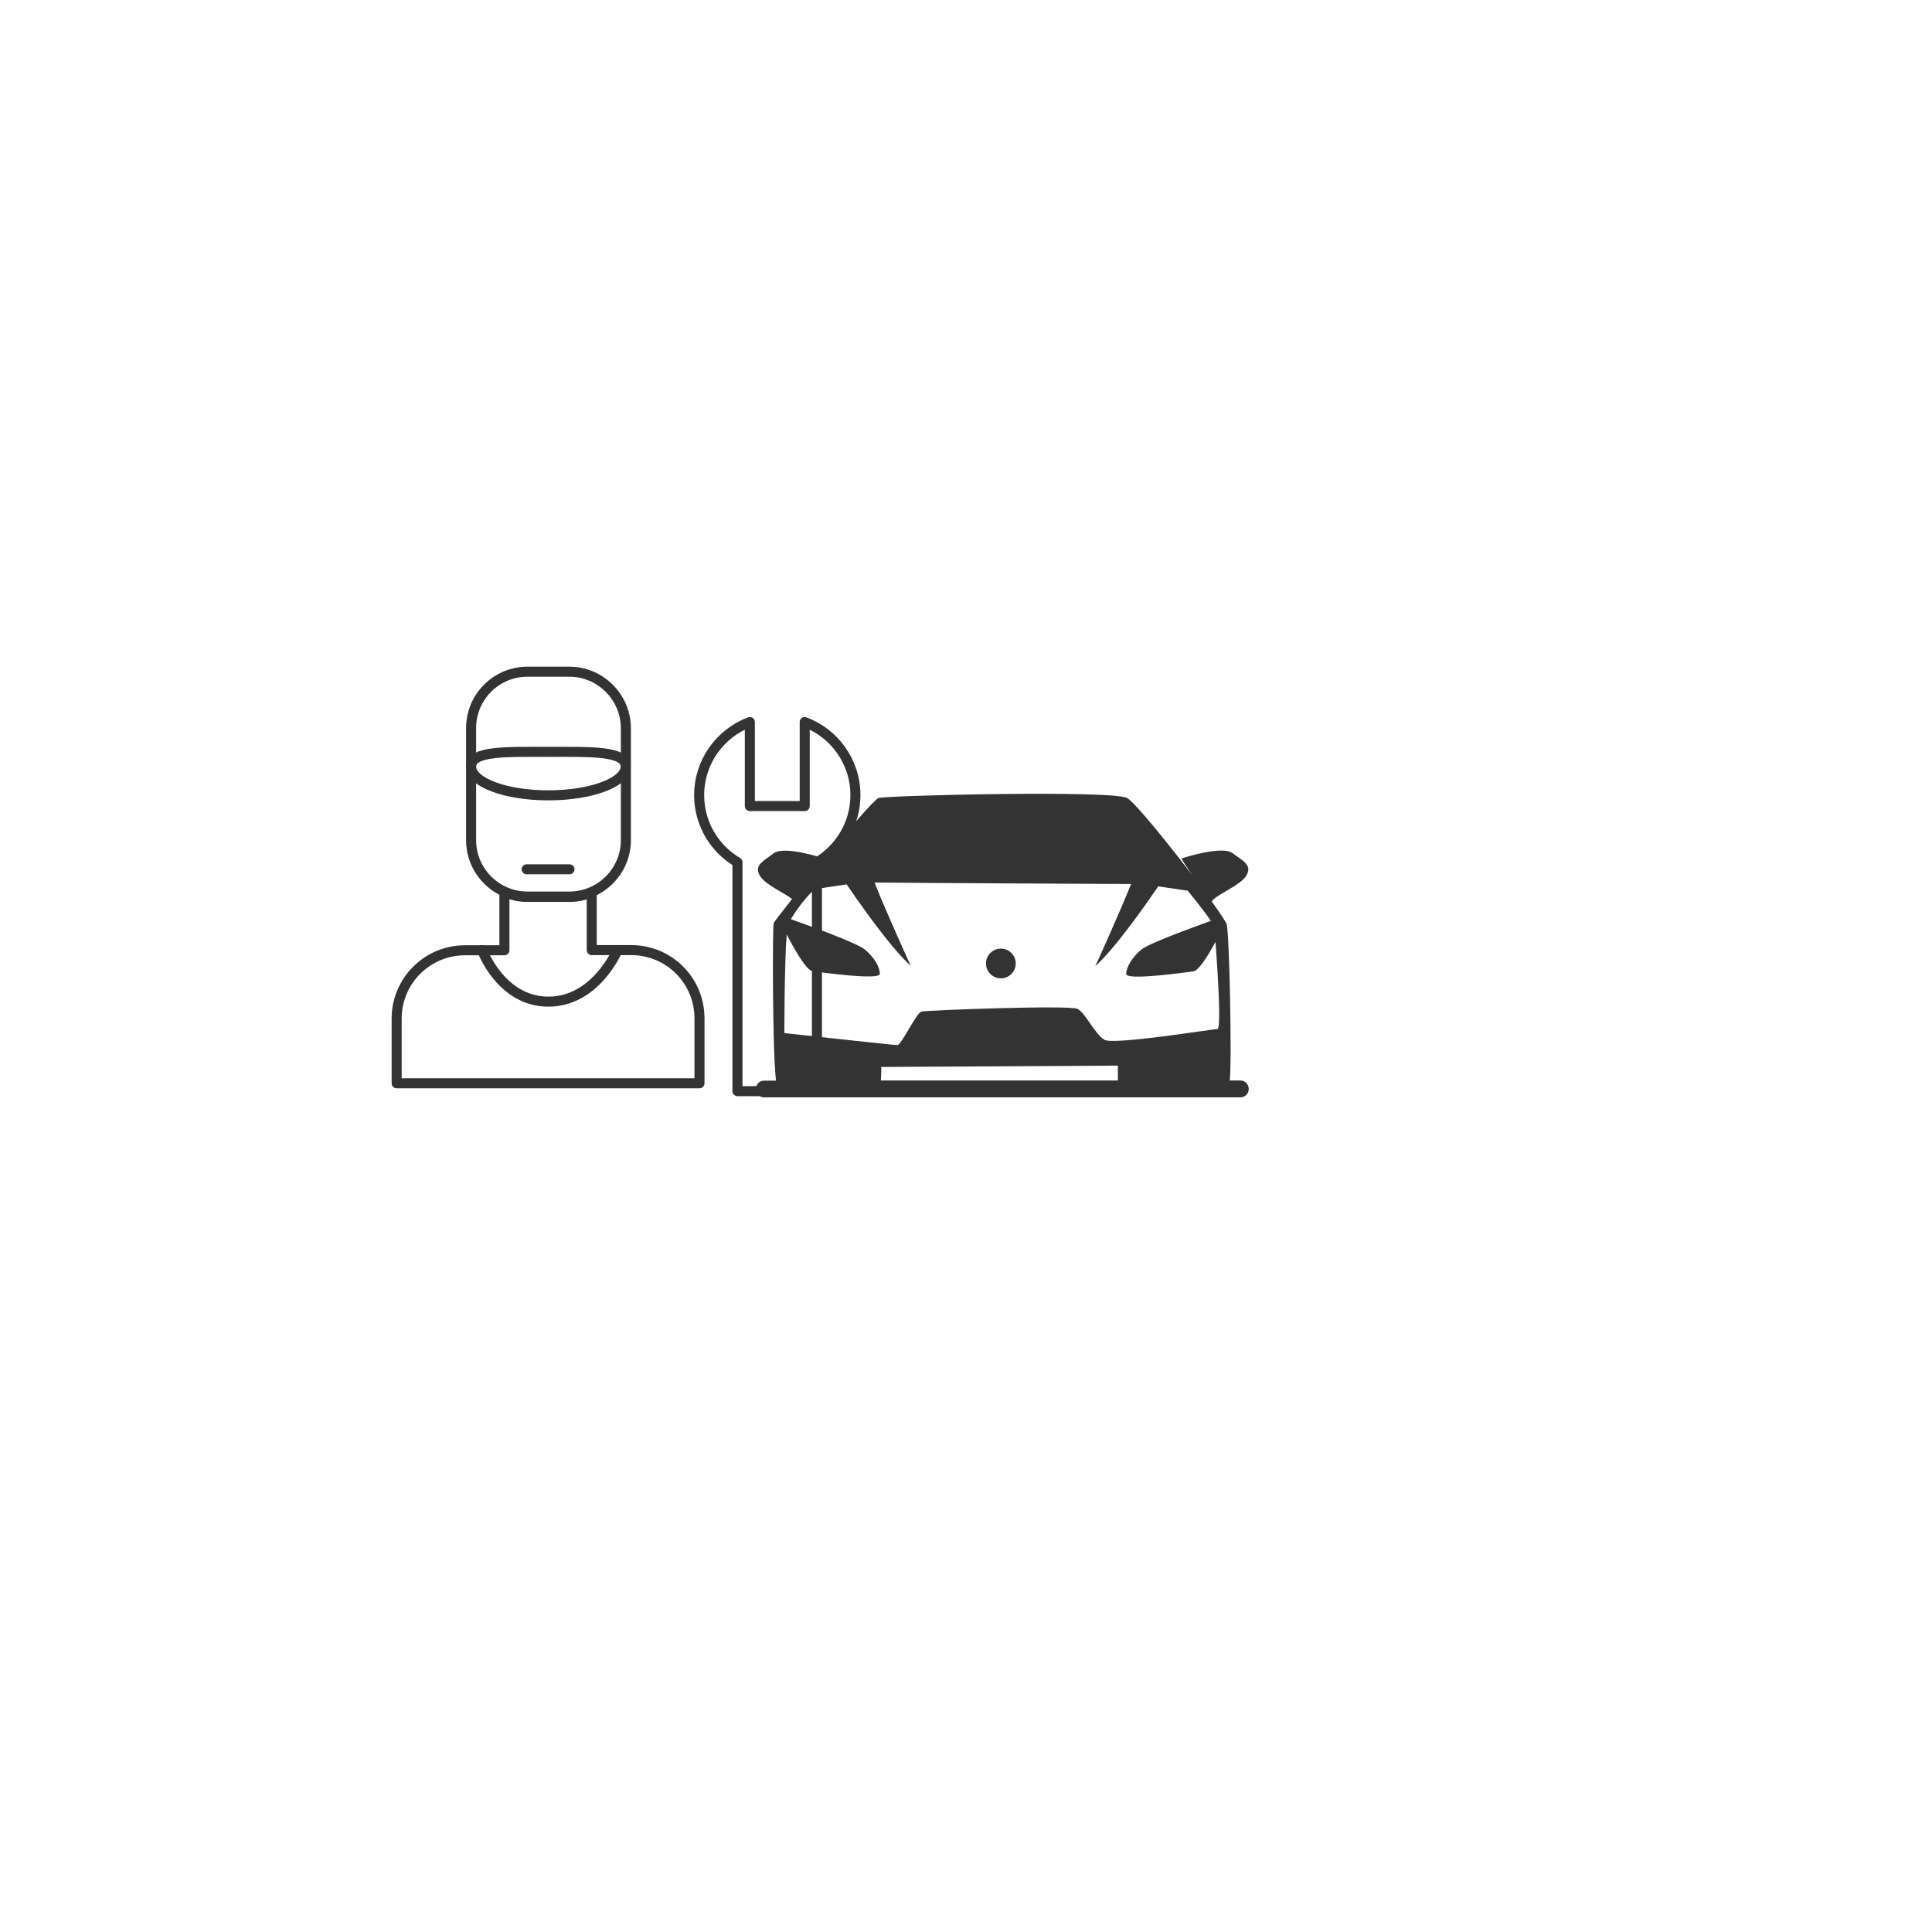 <?xml version="1.0" encoding="utf-8"?>
<svg id="master-artboard" xmlns="http://www.w3.org/2000/svg" viewBox="0 0 500 500" width="500px" height="500px"><g transform="matrix(0.432, 0, 0, 0.432, 22.848, -6.01)"><g transform="matrix(1, 0, 0, 1, 1.1368683772161603e-13, 0)"><path d="M 555.6 591.1 A 8.9 8.9 0 0 1 546.7 600 A 8.9 8.9 0 0 1 537.8 591.1 A 8.9 8.9 0 0 1 546.7 582.2 A 8.9 8.9 0 0 1 555.6 591.1 Z" class="st1" style="fill: rgb(51, 51, 51); opacity: 1;" transform="matrix(1, 0, 0, 1, 1.1368683772161603e-13, 0)"/><path class="st1" d="M690.2,661.2h-6.4c1.4-9.9-0.2-88-1.8-93.5c-0.4-1.4-3.9-6.7-9-13.8c2.6-4,16.8-9.3,20.6-15.2&#10;&#9;&#9;&#9;c4-6.4-1.6-8.9-8.1-13.7c-6.4-4.8-30.6,3.2-30.6,3.2c0.6,1.2,3.3,5.4,6.5,10.1c-15.3-20.1-34.3-43.5-39-46.3&#10;&#9;&#9;&#9;c-8.1-4.8-144.2-1.6-149,0c-2.4,0.8-17.5,18.4-32.3,36.4c0,0,0.1-0.1,0.1-0.1c0,0-24.2-8.1-30.6-3.2s-12.1,7.2-8.1,13.7&#10;&#9;&#9;&#9;c3.3,5.3,14.6,10,19.1,13.7c-6.4,8.1-10.8,13.8-11,14.5c-0.7,2.1-0.8,76.2,1.4,94.3h-7.1c-2.8,0-5,2.2-5,5s2.2,5,5,5h285.3&#10;&#9;&#9;&#9;c2.8,0,5-2.2,5-5S693,661.2,690.2,661.2z M624.7,543.5c-7.7,19.2-21.4,49.2-21.4,49.2c11.8-10.6,29.6-36,37.7-47.8&#10;&#9;&#9;&#9;c8.2,1.2,17.6,2.6,17.6,2.6s9.5,11.4,13.9,18.1c-11.7,4.2-37.5,13.6-41.8,17.3c-5.6,4.8-8.9,10.5-8.9,14.5c0,4,34.6-0.8,40.3-1.6&#10;&#9;&#9;&#9;c3.3-0.5,8.9-9.8,13.2-17.6c1.2,16.6,3.6,52.2,1.1,52.2c-3.2,0-62,9.7-67.7,6.4c-5.6-3.2-11.3-16.1-16.1-18.5&#10;&#9;&#9;&#9;c-4.8-2.4-90.2,0.8-93.4,1.6c-3.2,0.8-12.1,20.1-14.5,20.1c-2.4,0-67.7-7.2-67.7-7.2s0-42.4,1.4-59.1c4.2,8.1,11.6,21.5,15.5,22&#10;&#9;&#9;&#9;c5.6,0.8,40.3,5.6,40.3,1.6c0-4-3.2-9.7-8.9-14.5c-4.7-4-34.6-14.8-44.4-18.2c3.6-6.3,11.2-16,14.6-18c0,0,10.3-1.7,18.8-2.9&#10;&#9;&#9;&#9;c7.7,11.3,26.3,37.9,38.4,48.8c0,0-14.1-30.8-21.7-49.9C498.2,542.9,600.8,543.4,624.7,543.5z M475,653.1l141.8-0.8v8.9H474.7&#10;&#9;&#9;&#9;C475.3,657.6,475,653.1,475,653.1z" style="fill: rgb(51, 51, 51); opacity: 1;" transform="matrix(1, 0, 0, 1, 1.1368683772161603e-13, 0)"/></g></g><g transform="matrix(0.433, 0, 0, 0.433, -79.163, -78.083)"><g transform="matrix(1, 0, 0, 1, 0, 0)"><path class="st0" d="M694.1,655.6c0-20-12.6-37.1-30.3-43.7v50.2H631v-50.2c-17.7,6.6-30.3,23.7-30.3,43.7&#10;&#9;&#9;&#9;c0,17.1,9.2,32,22.9,40.1v136.8h47.5V695.8C684.8,687.6,694.1,672.7,694.1,655.6z" style="fill: none; stroke: rgb(51, 51, 51); stroke-width: 6; stroke-linecap: round; stroke-linejoin: round; stroke-miterlimit: 10;" transform="matrix(1, 0, 0, 1, 3.637978807091713e-12, 9.094947017729282e-13)"/><path class="st0" d="M464.4,638.5c0-9.5,20.7-8.8,46.2-8.8s46.2-0.7,46.2,8.8c0,9.5-20.7,17.2-46.2,17.2S464.4,648,464.4,638.5z" style="fill: none; stroke: rgb(51, 51, 51); stroke-width: 6; stroke-linecap: round; stroke-linejoin: round; stroke-miterlimit: 10;" transform="matrix(1, 0, 0, 1, 3.637978807091713e-12, 9.094947017729282e-13)"/><path d="M 497.6 699.9 L 523.2 699.9" class="st0" style="fill: none; stroke: rgb(51, 51, 51); stroke-width: 6; stroke-linecap: round; stroke-linejoin: round; stroke-miterlimit: 10;" transform="matrix(1, 0, 0, 1, 3.637978807091713e-12, 9.094947017729282e-13)"/><path class="st0" d="M560.1,748.2h-23.6v-34.6c-4.1,1.8-8.6,2.8-13.3,2.8H498c-4.9,0-9.5-1.1-13.7-2.9v34.8h-23.6&#10;&#9;&#9;&#9;c-22.5,0-40.8,18.3-40.8,40.8v38.7h90.5h90.5V789C600.9,766.4,582.7,748.2,560.1,748.2z" style="fill: none; stroke: rgb(51, 51, 51); stroke-width: 6; stroke-linecap: round; stroke-linejoin: round; stroke-miterlimit: 10;" transform="matrix(1, 0, 0, 1, 3.637978807091713e-12, 9.094947017729282e-13)"/><path class="st0" d="M523.2,581.8H498c-18.5,0-33.6,15.1-33.6,33.6v67.2c0,13.6,8.2,25.4,20,30.7c4.2,1.9,8.8,2.9,13.7,2.9h25.2&#10;&#9;&#9;&#9;c4.7,0,9.2-1,13.3-2.8c11.9-5.2,20.3-17.1,20.3-30.8v-67.2C556.8,597,541.7,581.8,523.2,581.8z" style="fill: none; stroke: rgb(51, 51, 51); stroke-width: 6; stroke-linecap: round; stroke-linejoin: round; stroke-miterlimit: 10;" transform="matrix(1, 0, 0, 1, 3.637978807091713e-12, 9.094947017729282e-13)"/><path class="st0" d="M471,748.2c0,0,11.2,30.8,39.6,30.8c28.4,0,41.3-30.8,41.3-30.8" style="fill: none; stroke: rgb(51, 51, 51); stroke-width: 6; stroke-linecap: round; stroke-linejoin: round; stroke-miterlimit: 10;" transform="matrix(1, 0, 0, 1, 3.637978807091713e-12, 9.094947017729282e-13)"/></g></g></svg>